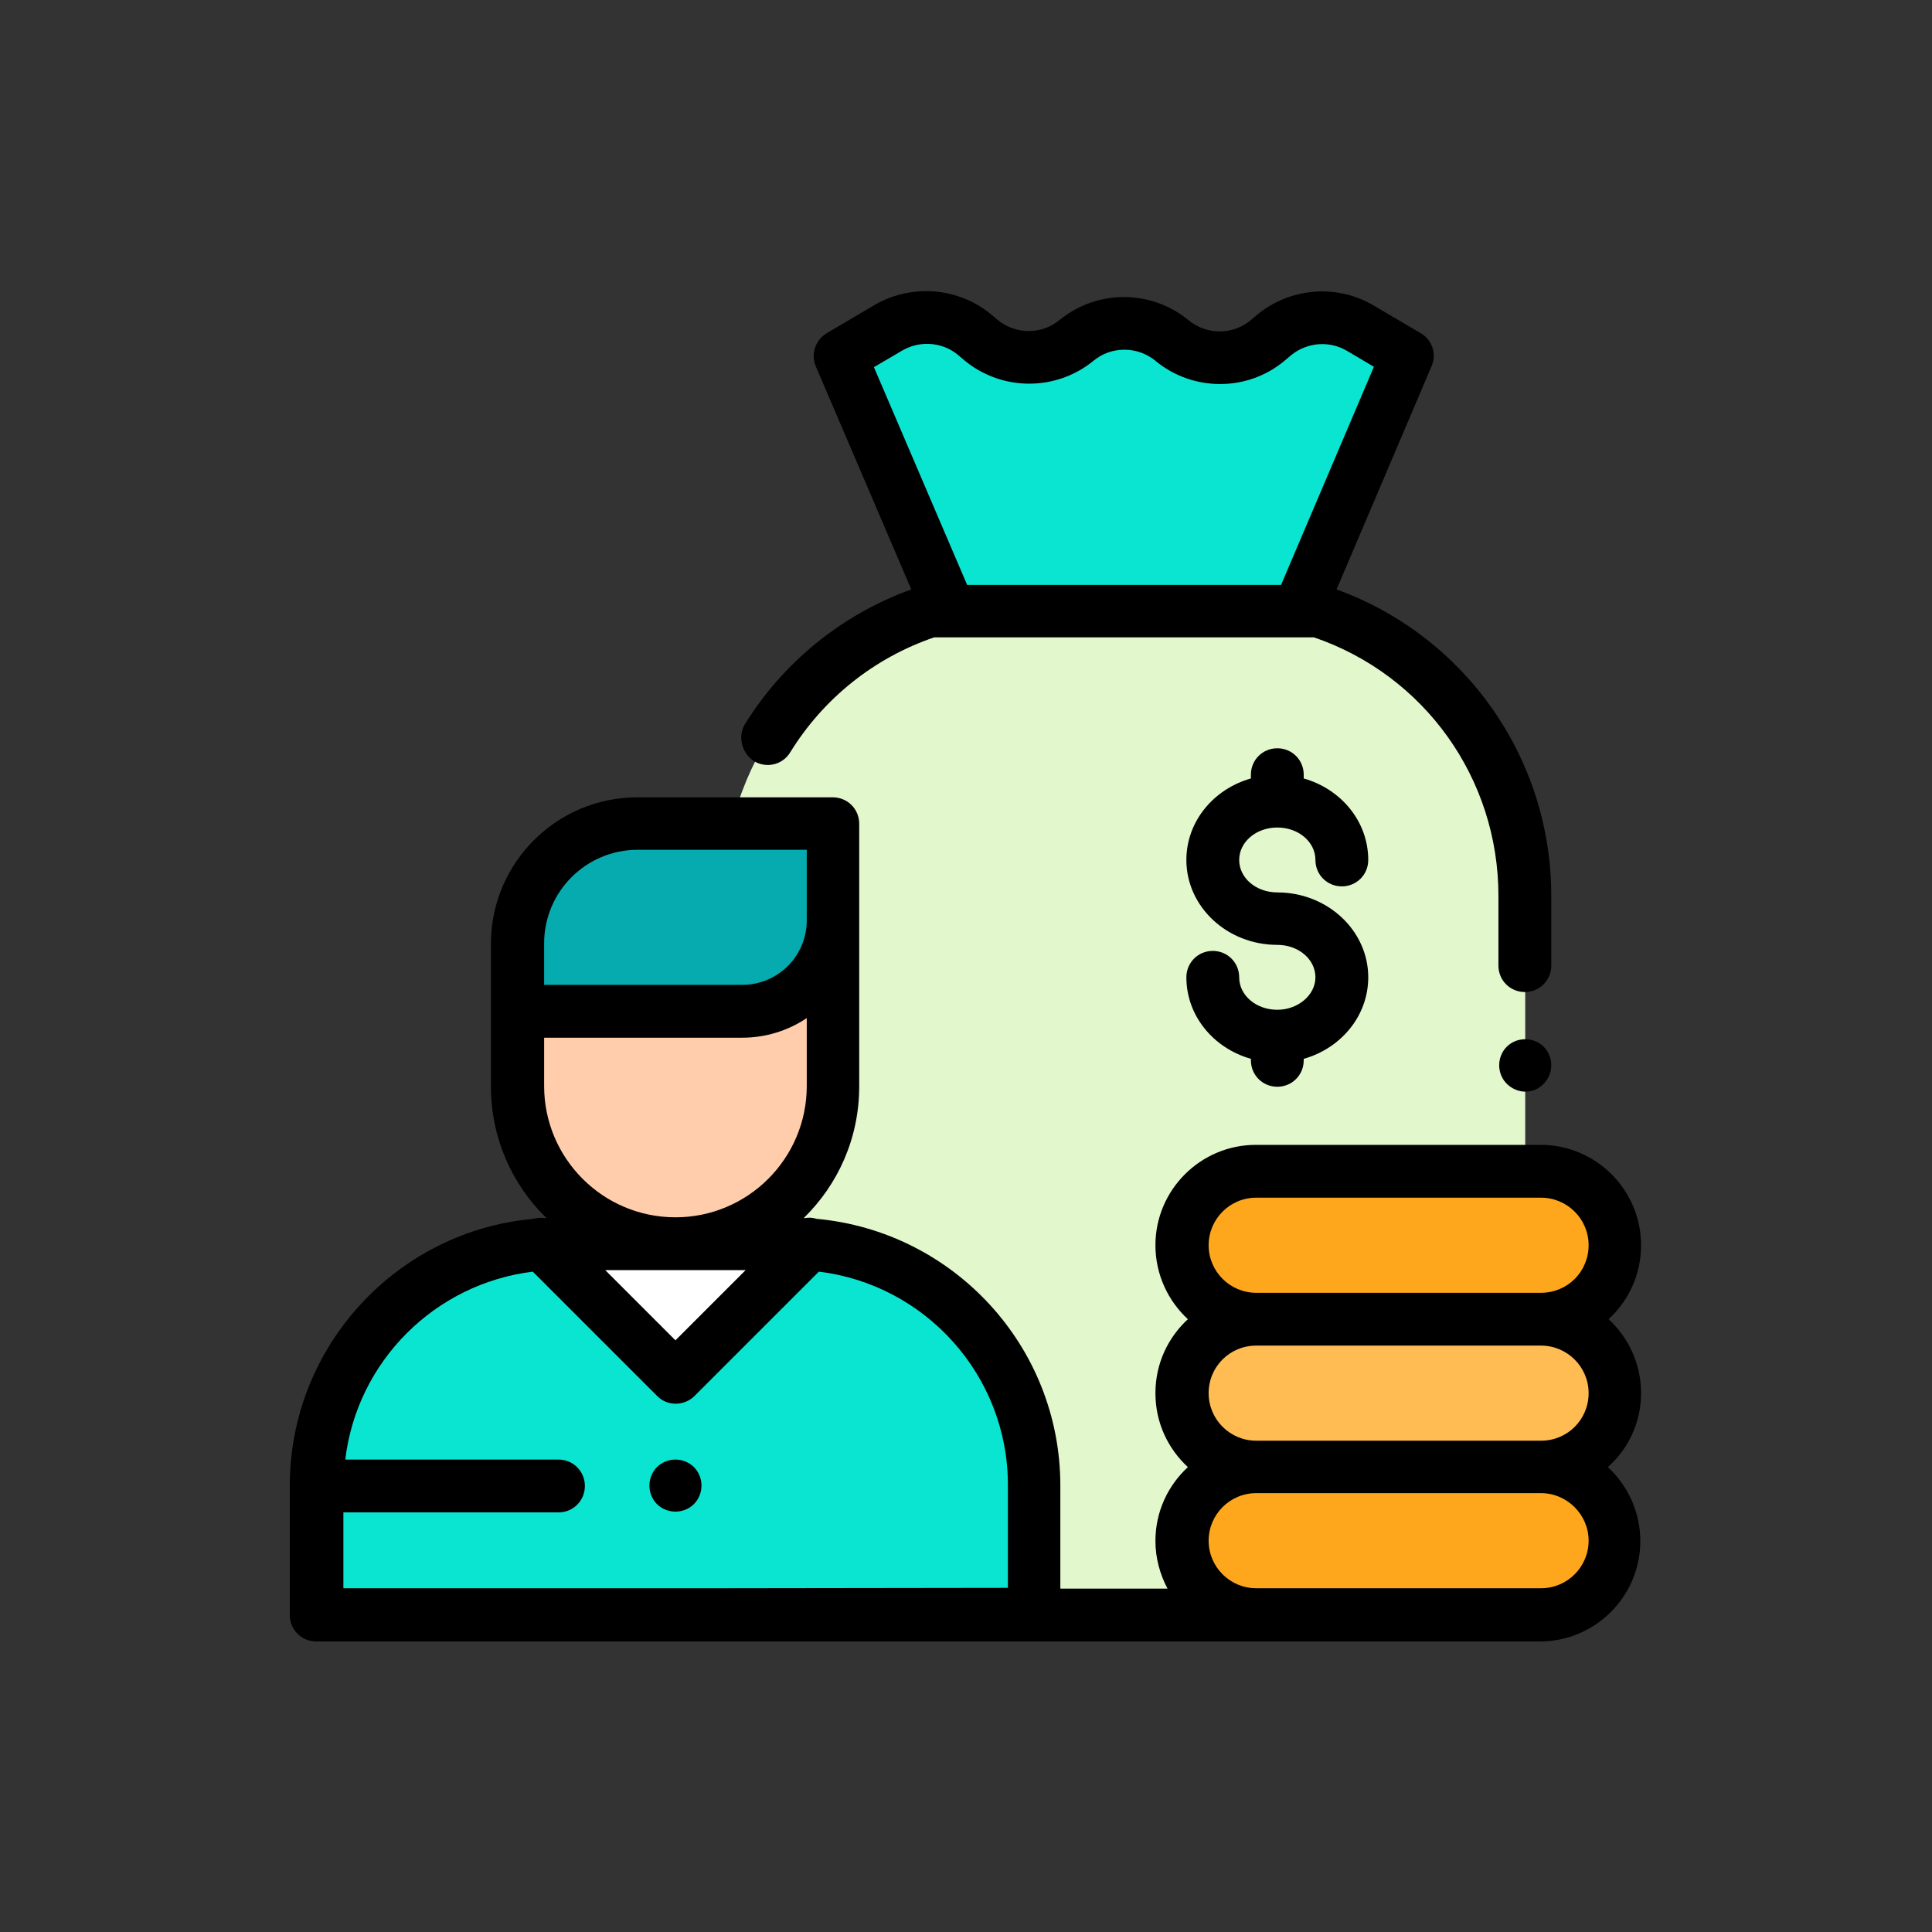 <?xml version="1.0" encoding="utf-8"?>
<!-- Generator: Adobe Illustrator 24.3.0, SVG Export Plug-In . SVG Version: 6.00 Build 0)  -->
<svg version="1.1" id="Capa_1" xmlns="http://www.w3.org/2000/svg" xmlns:xlink="http://www.w3.org/1999/xlink" x="0px" y="0px"
	 viewBox="0 0 512 512" style="enable-background:new 0 0 512 512;" xml:space="preserve">
<rect x="0" y="0" width="512" height="512" fill="#333333" stroke="none"/>
<style type="text/css">
	.st0{fill:#09E5D0;}
	.st1{fill:#E2F8CC;}
	.st2{fill:#FFFFFF;}
	.st3{fill:#05ABAF;}
	.st4{fill:#FFCDAC;}
	.st5{fill:#FFA71C;}
	.st6{fill:#FFBC53;}
</style>
<path class="st0" d="M251.9,162l-29-67.7l12.7-7.5c7.2-4.2,16.2-3.5,22.7,1.7l1.9,1.6c7.3,6,17.9,6,25.2,0l0,0c7.3-6,17.9-6,25.2,0
	l0.1,0.1c7.3,6,17.9,6,25.2,0l1.9-1.6c6.5-5.3,15.6-6,22.8-1.7l12.4,7.3L344.2,162H251.9z"/>
<path class="st1" d="M246.5,161.9c-32.7,10.7-54.8,41.1-54.8,75.5v190.5h212.5V237.4c0-34.4-22.1-64.8-54.8-75.5H246.5z"/>
<path class="st0" d="M210.1,329.6H148c-35.3,0-64,28.6-64,64v34.3h190v-34.3C274.1,358.3,245.4,329.6,210.1,329.6z"/>
<polygon class="st2" points="214.5,329.6 179,365.1 143.6,329.6 "/>
<path class="st3" d="M169.1,218.2h51.8v25.7c0,13.3-10.8,24.1-24.1,24.1h-59.5v-18C137.2,232.4,151.5,218.2,169.1,218.2z"/>
<path class="st4" d="M220.8,268v19.8c0,23.1-18.7,41.8-41.8,41.8l0,0c-23.1,0-41.8-18.7-41.8-41.8V268H220.8z"/>
<path class="st5" d="M332.9,388.8h75.5c10.8,0,19.6,8.8,19.6,19.6l0,0c0,10.8-8.8,19.6-19.6,19.6h-75.5c-10.8,0-19.6-8.8-19.6-19.6
	l0,0C313.3,397.5,322.1,388.8,332.9,388.8z"/>
<path class="st6" d="M332.9,349.6h75.5c10.8,0,19.6,8.8,19.6,19.6l0,0c0,10.8-8.8,19.6-19.6,19.6h-75.5c-10.8,0-19.6-8.8-19.6-19.6
	l0,0C313.3,358.4,322.1,349.6,332.9,349.6z"/>
<path class="st5" d="M332.9,310.5h75.5c10.8,0,19.6,8.8,19.6,19.6l0,0c0,10.8-8.8,19.6-19.6,19.6h-75.5c-10.8,0-19.6-8.8-19.6-19.6
	l0,0C313.3,319.2,322.1,310.5,332.9,310.5z"/>
<path d="M199.8,201.7c3.3,2,7.6,1,9.6-2.3c8.8-14.3,22.3-25.1,38.2-30.5h100.6c29.3,10,48.9,37.4,48.9,68.5v18.5c0,3.9,3.1,7,7,7
	c3.9,0,7-3.1,7-7v-18.5c0-36.5-22.8-68.8-56.9-81.2L379.4,97c1.4-3.2,0.1-7-2.9-8.7l-12.4-7.3c-9.7-5.8-22.1-4.8-30.8,2.3l-1.9,1.6
	c-4.7,3.9-11.6,3.9-16.4,0l-0.1-0.1c-9.9-8.1-24.2-8.1-34.1,0c-4.7,3.9-11.6,3.9-16.4,0l-1.9-1.6c-8.7-7.1-21-8-30.7-2.4l-12.7,7.5
	c-3,1.8-4.3,5.5-2.9,8.8l25.3,59.1c-18.3,6.6-34,19.3-44.2,35.9C195.5,195.3,196.6,199.6,199.8,201.7z M239.1,92.9
	c4.6-2.7,10.6-2.3,14.7,1.1l1.9,1.6c9.9,8.1,24.2,8.1,34.1,0c4.7-3.9,11.6-3.9,16.4,0l0.1,0.1c9.9,8.1,24.2,8.1,34,0l1.9-1.6
	c4.2-3.4,10.1-3.9,14.8-1.1l7.1,4.2l-24.6,57.8h-83.2l-24.7-57.7L239.1,92.9z"/>
<path d="M404.2,275.4c-1.8,0-3.6,0.7-4.9,2c-1.3,1.3-2,3.1-2,4.9c0,1.8,0.7,3.6,2,4.9c1.3,1.3,3.1,2.1,4.9,2.1s3.6-0.7,4.9-2.1
	c1.3-1.3,2-3.1,2-4.9c0-1.8-0.7-3.6-2-4.9C407.8,276.1,406,275.4,404.2,275.4z"/>
<path d="M179,386.8c-1.8,0-3.6,0.7-4.9,2c-1.3,1.3-2,3.1-2,4.9c0,1.8,0.7,3.6,2,4.9c1.3,1.3,3.1,2,4.9,2c1.8,0,3.6-0.7,4.9-2
	c1.3-1.3,2-3.1,2-4.9c0-1.8-0.7-3.6-2-4.9C182.7,387.6,180.9,386.8,179,386.8z"/>
<path d="M434.9,369.2c0-7.7-3.3-14.7-8.6-19.6c5.3-4.9,8.6-11.8,8.6-19.6c0-14.6-11.9-26.6-26.6-26.6h-75.5
	c-14.6,0-26.6,11.9-26.6,26.6c0,7.7,3.3,14.7,8.6,19.6c-5.3,4.9-8.6,11.8-8.6,19.6s3.3,14.7,8.6,19.6c-5.3,4.9-8.6,11.8-8.6,19.6
	c0,4.5,1.2,8.8,3.2,12.6H281v-27.3c0-37-28.4-67.4-64.6-70.7c-1-0.3-2-0.4-3-0.2c-0.1,0-0.2,0-0.4,0c9.1-8.9,14.7-21.2,14.7-34.9
	v-69.6c0-3.9-3.1-7-7-7h-51.8c-21.4,0-38.8,17.4-38.8,38.8v37.8c0,13.7,5.6,26,14.7,34.9c-0.1,0-0.2,0-0.4,0c-1-0.1-2-0.1-3,0.2
	c-36.1,3.2-64.6,33.7-64.6,70.7v34.3c0,3.9,3.1,7,7,7h107.6h82.4h58.8h71.3h4.2c14.6,0,26.6-11.9,26.6-26.6c0-7.7-3.3-14.7-8.6-19.6
	C431.6,383.9,434.9,376.9,434.9,369.2z M320.3,330c0-6.9,5.6-12.6,12.6-12.6h75.5c6.9,0,12.6,5.6,12.6,12.6s-5.6,12.6-12.6,12.6
	h-75.5C326,342.6,320.3,337,320.3,330z M197.6,336.6L179,355.2l-18.6-18.6H197.6z M144.2,250c0-13.7,11.1-24.8,24.8-24.8h44.8v18.7
	c0,9.5-7.7,17.1-17.1,17.1h-52.5v-1.2V250z M144.2,287.8V275h52.5c6.3,0,12.2-1.9,17.1-5.2v18c0,19.2-15.6,34.8-34.8,34.8
	S144.2,307,144.2,287.8z M191.7,420.9H91v-20.1h57c3.9,0,7-3.1,7-7c0-3.9-3.1-7-7-7H91.5c3.1-26,23.7-46.6,49.7-49.8l33,33
	c1.4,1.4,3.2,2,4.9,2s3.6-0.7,4.9-2l33-33c28.2,3.4,50.1,27.5,50.1,56.5v27.3L191.7,420.9L191.7,420.9z M421,408.3
	c0,6.9-5.6,12.6-12.6,12.6h-4.2h-71.3c-6.9,0-12.6-5.6-12.6-12.6c0-6.9,5.6-12.6,12.6-12.6h75.5C415.3,395.7,421,401.4,421,408.3z
	 M332.9,381.8c-6.9,0-12.6-5.6-12.6-12.6s5.6-12.6,12.6-12.6h75.5c6.9,0,12.6,5.6,12.6,12.6s-5.6,12.6-12.6,12.6H332.9z"/>
<path d="M338.5,219.3c5.6,0,10.1,3.8,10.1,8.6c0,3.9,3.1,7,7,7c3.9,0,7-3.1,7-7c0-10.2-7.2-18.8-17.1-21.6v-1c0-3.9-3.1-7-7-7
	c-3.9,0-7,3.1-7,7v1c-9.9,2.8-17.1,11.4-17.1,21.6c0,12.4,10.8,22.5,24.1,22.5c5.6,0,10.1,3.8,10.1,8.6c0,4.7-4.6,8.6-10.1,8.6
	c-5.6,0-10.1-3.8-10.1-8.6c0-3.9-3.1-7-7-7c-3.9,0-7,3.1-7,7c0,10.2,7.2,18.8,17.1,21.6v0.4c0,3.9,3.1,7,7,7c3.9,0,7-3.1,7-7v-0.4
	c9.9-2.8,17.1-11.4,17.1-21.6c0-12.4-10.8-22.5-24.1-22.5c-5.6,0-10.1-3.8-10.1-8.6S332.9,219.3,338.5,219.3z"/>
</svg>
